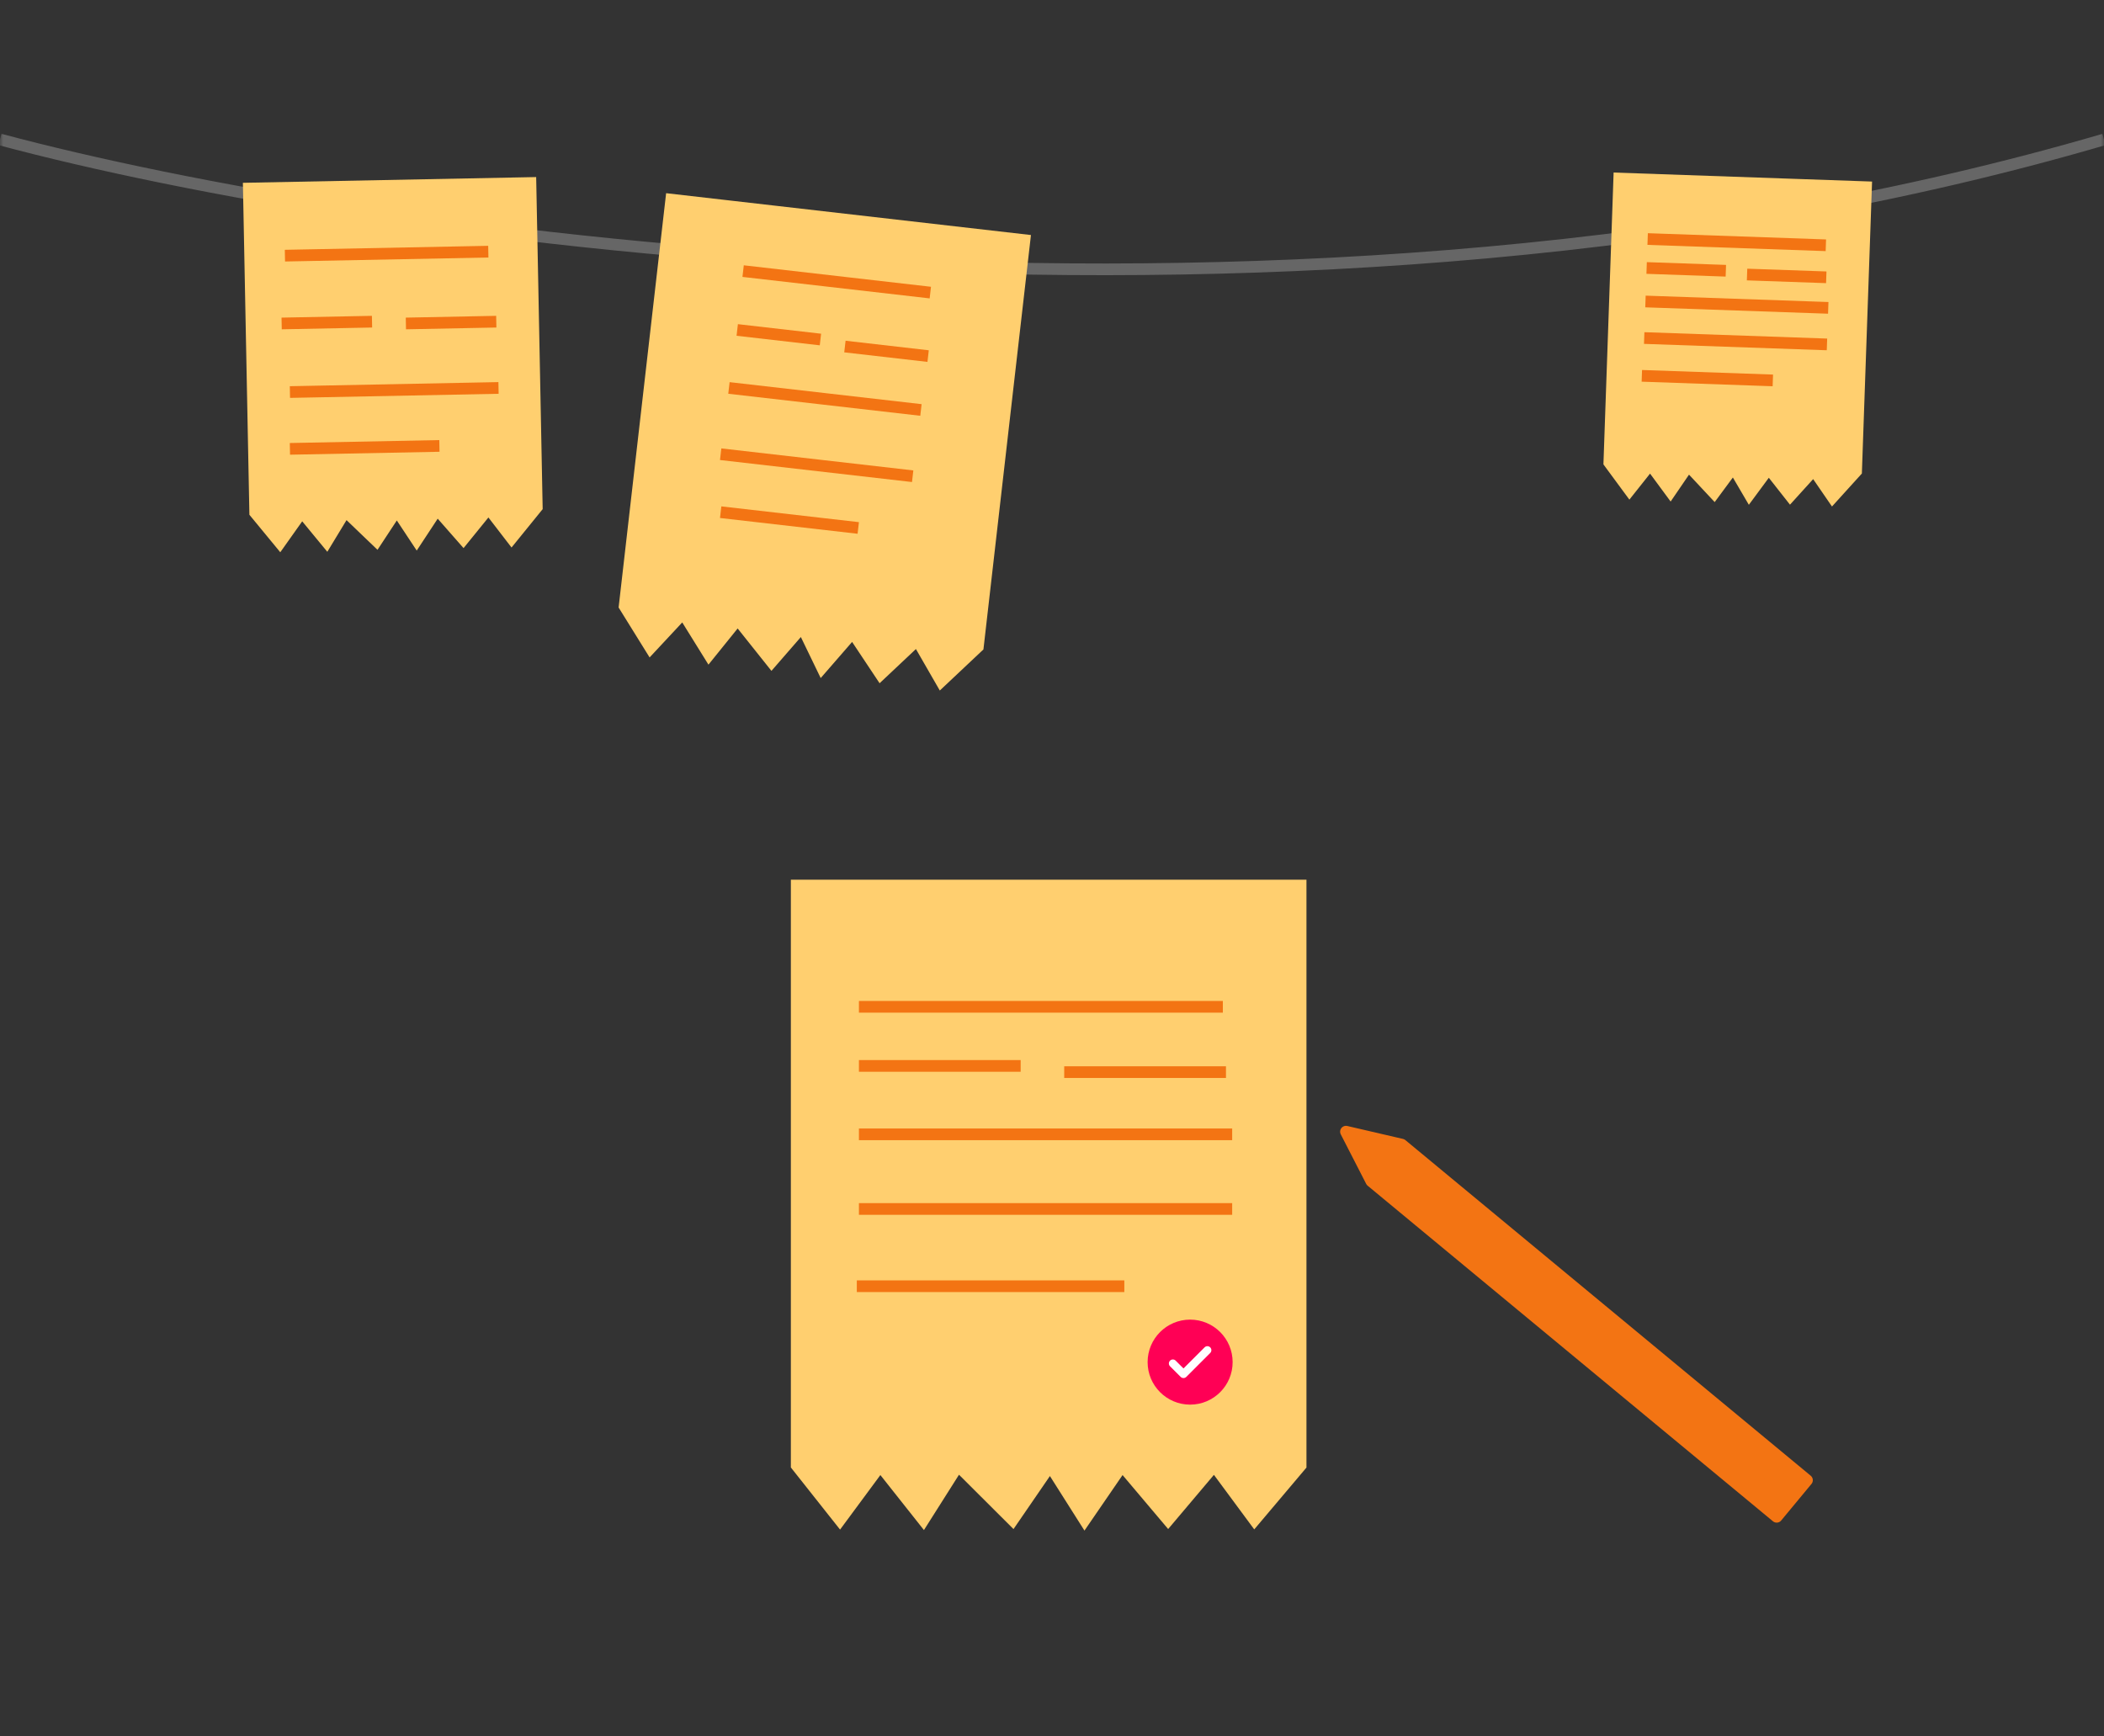 <svg width="315" height="260" viewBox="0 0 315 260" fill="none" xmlns="http://www.w3.org/2000/svg">
<rect x="0" y="0" width="315" height="260" fill="#333333" stroke="none"/>
<g clip-path="url(#clip0_331_2543)">
<mask id="mask0_331_2543" style="mask-type:luminance" maskUnits="userSpaceOnUse" x="0" y="0" width="315" height="260">
<path d="M315 0H0V260H315V0Z" fill="white"/>
</mask>
<g mask="url(#mask0_331_2543)">
<path d="M0 20.885C54.819 35.558 194.566 56.1 315 20.885" stroke="#666666" stroke-width="1.75" stroke-linejoin="round"/>
<path d="M38.207 76.756L37.256 28.231L79.415 27.404L80.366 75.931L76.602 80.57L73.14 76.071L69.375 80.713L65.43 76.224L62.388 80.849L59.407 76.341L56.365 80.967L51.698 76.493L48.896 81.114L45.193 76.621L41.91 81.252L38.207 76.756Z" fill="#FFCF6F"/>
<path d="M38.207 76.756L37.256 28.231L79.415 27.404L80.366 75.931L76.602 80.57L73.14 76.071L69.375 80.713L65.43 76.224L62.388 80.849L59.407 76.341L56.365 80.967L51.698 76.493L48.896 81.114L45.193 76.621L41.91 81.252L38.207 76.756Z" stroke="#FFCF6F" stroke-width="1.75"/>
<path d="M42.659 38.279L73.107 37.683" stroke="#F37413" stroke-width="1.75"/>
<path d="M42.166 48.433L55.698 48.167" stroke="#F37413" stroke-width="1.75"/>
<path d="M60.768 48.433L74.3 48.167" stroke="#F37413" stroke-width="1.75"/>
<path d="M43.406 58.702L74.636 58.088" stroke="#F37413" stroke-width="1.75"/>
<path d="M43.405 67.209L65.787 66.77" stroke="#F37413" stroke-width="1.75"/>
<path d="M58.818 29.633C60.161 29.633 61.249 30.721 61.249 32.063C61.249 33.406 60.161 34.495 58.818 34.495C57.476 34.495 56.389 33.406 56.389 32.063C56.389 30.721 57.476 29.633 58.818 29.633Z" fill="#FFCF6F"/>
<path d="M93.519 90.761L100.499 29.895L153.38 35.961L146.401 96.826L140.909 101.998L137.334 95.787L131.843 100.957L127.665 94.678L123.081 99.953L120.111 93.811L115.526 99.085L110.441 92.703L106.159 98.011L102.282 91.766L97.396 97.007L93.519 90.761Z" fill="#FFCF6F"/>
<path d="M93.519 90.761L100.499 29.895L153.38 35.961L146.401 96.826L140.909 101.998L137.334 95.787L131.843 100.957L127.665 94.678L123.081 99.953L120.111 93.811L115.526 99.085L110.441 92.703L106.159 98.011L102.282 91.766L97.396 97.007L93.519 90.761Z" stroke="#FFCF6F" stroke-width="1.75"/>
<path d="M111.256 40.594L139.284 43.81" stroke="#F37413" stroke-width="1.75"/>
<path d="M110.374 49.407L122.832 50.837" stroke="#F37413" stroke-width="1.75"/>
<path d="M126.496 51.889L138.954 53.319" stroke="#F37413" stroke-width="1.75"/>
<path d="M109.133 58.09L137.88 61.386" stroke="#F37413" stroke-width="1.75"/>
<path d="M107.894 68.011L136.64 71.307" stroke="#F37413" stroke-width="1.75"/>
<path d="M107.894 76.691L128.495 79.053" stroke="#F37413" stroke-width="1.75"/>
<path d="M126.876 35.468C128.219 35.468 129.307 36.557 129.307 37.9C129.307 39.242 128.219 40.33 126.876 40.33C125.533 40.33 124.445 39.242 124.445 37.9C124.445 36.557 125.533 35.468 126.876 35.468Z" fill="#FFCF6F"/>
<path d="M119.279 219.425V132.592H194.721V219.425L187.824 227.592L181.788 219.425L174.891 227.592L167.993 219.425L162.389 227.592L157.217 219.425L151.611 227.592L143.421 219.425L138.249 227.592L131.781 219.425L125.746 227.592L119.279 219.425Z" fill="#FFCF6F"/>
<path d="M119.279 219.425V132.592H194.721V219.425L187.824 227.592L181.788 219.425L174.891 227.592L167.993 219.425L162.389 227.592L157.217 219.425L151.611 227.592L143.421 219.425L138.249 227.592L131.781 219.425L125.746 227.592L119.279 219.425Z" stroke="#FFCF6F" stroke-width="1.75"/>
<path d="M128.594 150.754H183.079" stroke="#F37413" stroke-width="1.75"/>
<path d="M128.594 159.603H152.809" stroke="#F37413" stroke-width="1.75"/>
<path d="M159.329 160.534H183.545" stroke="#F37413" stroke-width="1.75"/>
<path d="M128.594 169.848H184.476" stroke="#F37413" stroke-width="1.75"/>
<path d="M128.594 181.022H184.476" stroke="#F37413" stroke-width="1.75"/>
<path d="M128.279 192.592H168.329" stroke="#F37413" stroke-width="1.75"/>
<path d="M240.942 69.261L242.427 26.739L279.371 28.029L277.886 70.552L274.369 74.433L271.552 70.331L268.035 74.212L264.797 70.095L261.913 73.998L259.52 69.91L256.635 73.814L252.764 69.674L250.092 73.585L247.064 69.475L243.969 73.371L240.942 69.261Z" fill="#FFCF6F"/>
<path d="M240.942 69.261L242.427 26.739L279.371 28.029L277.886 70.552L274.369 74.433L271.552 70.331L268.035 74.212L264.797 70.095L261.913 73.998L259.52 69.91L256.635 73.814L252.764 69.674L250.092 73.585L247.064 69.475L243.969 73.371L240.942 69.261Z" stroke="#FFCF6F" stroke-width="1.75"/>
<path d="M246.678 35.793L273.359 36.725" stroke="#F37413" stroke-width="1.75"/>
<path d="M246.526 40.126L258.384 40.54" stroke="#F37413" stroke-width="1.75"/>
<path d="M261.561 41.107L273.42 41.522" stroke="#F37413" stroke-width="1.75"/>
<path d="M246.351 45.143L273.717 46.098" stroke="#F37413" stroke-width="1.75"/>
<path d="M246.16 50.615L273.525 51.571" stroke="#F37413" stroke-width="1.75"/>
<path d="M245.808 56.275L265.42 56.96" stroke="#F37413" stroke-width="1.75"/>
<path d="M261.75 29.704C262.799 29.741 263.62 30.622 263.584 31.671C263.547 32.719 262.666 33.541 261.617 33.505C260.568 33.468 259.746 32.587 259.783 31.538C259.82 30.489 260.701 29.667 261.75 29.704Z" fill="#FFCF6F"/>
<path d="M178.179 210.32C181.695 210.32 184.543 207.471 184.543 203.956C184.543 200.442 181.695 197.592 178.179 197.592C174.665 197.592 171.815 200.442 171.815 203.956C171.815 207.471 174.665 210.32 178.179 210.32Z" fill="#FF0055"/>
<path d="M181.186 202.588C181.419 202.356 181.419 201.978 181.186 201.744C180.954 201.511 180.577 201.511 180.343 201.744L177.185 204.902L176.016 203.734C175.784 203.5 175.406 203.5 175.172 203.734C174.939 203.966 174.939 204.344 175.172 204.577L176.763 206.168C176.997 206.401 177.374 206.401 177.607 206.168L181.186 202.588Z" fill="white"/>
<path d="M201.512 169.451L205.315 176.866L265.995 227.114L270.531 221.637L209.851 171.387L201.512 169.451Z" fill="#F37413"/>
<path d="M201.512 169.451L205.315 176.866L265.995 227.114L270.531 221.637L209.851 171.387L201.512 169.451Z" stroke="#F37413" stroke-width="1.75" stroke-linejoin="round"/>
<path d="M262.793 224.462L266.981 219.406" stroke="#F37413" stroke-width="1.75"/>
<path d="M205.995 176.985L210.231 171.87" stroke="#F37413" stroke-width="1.75"/>
</g>
</g>
<defs>
<clipPath id="clip0_331_2543">
<rect width="315" height="260" fill="white"/>
</clipPath>
</defs>
</svg>
